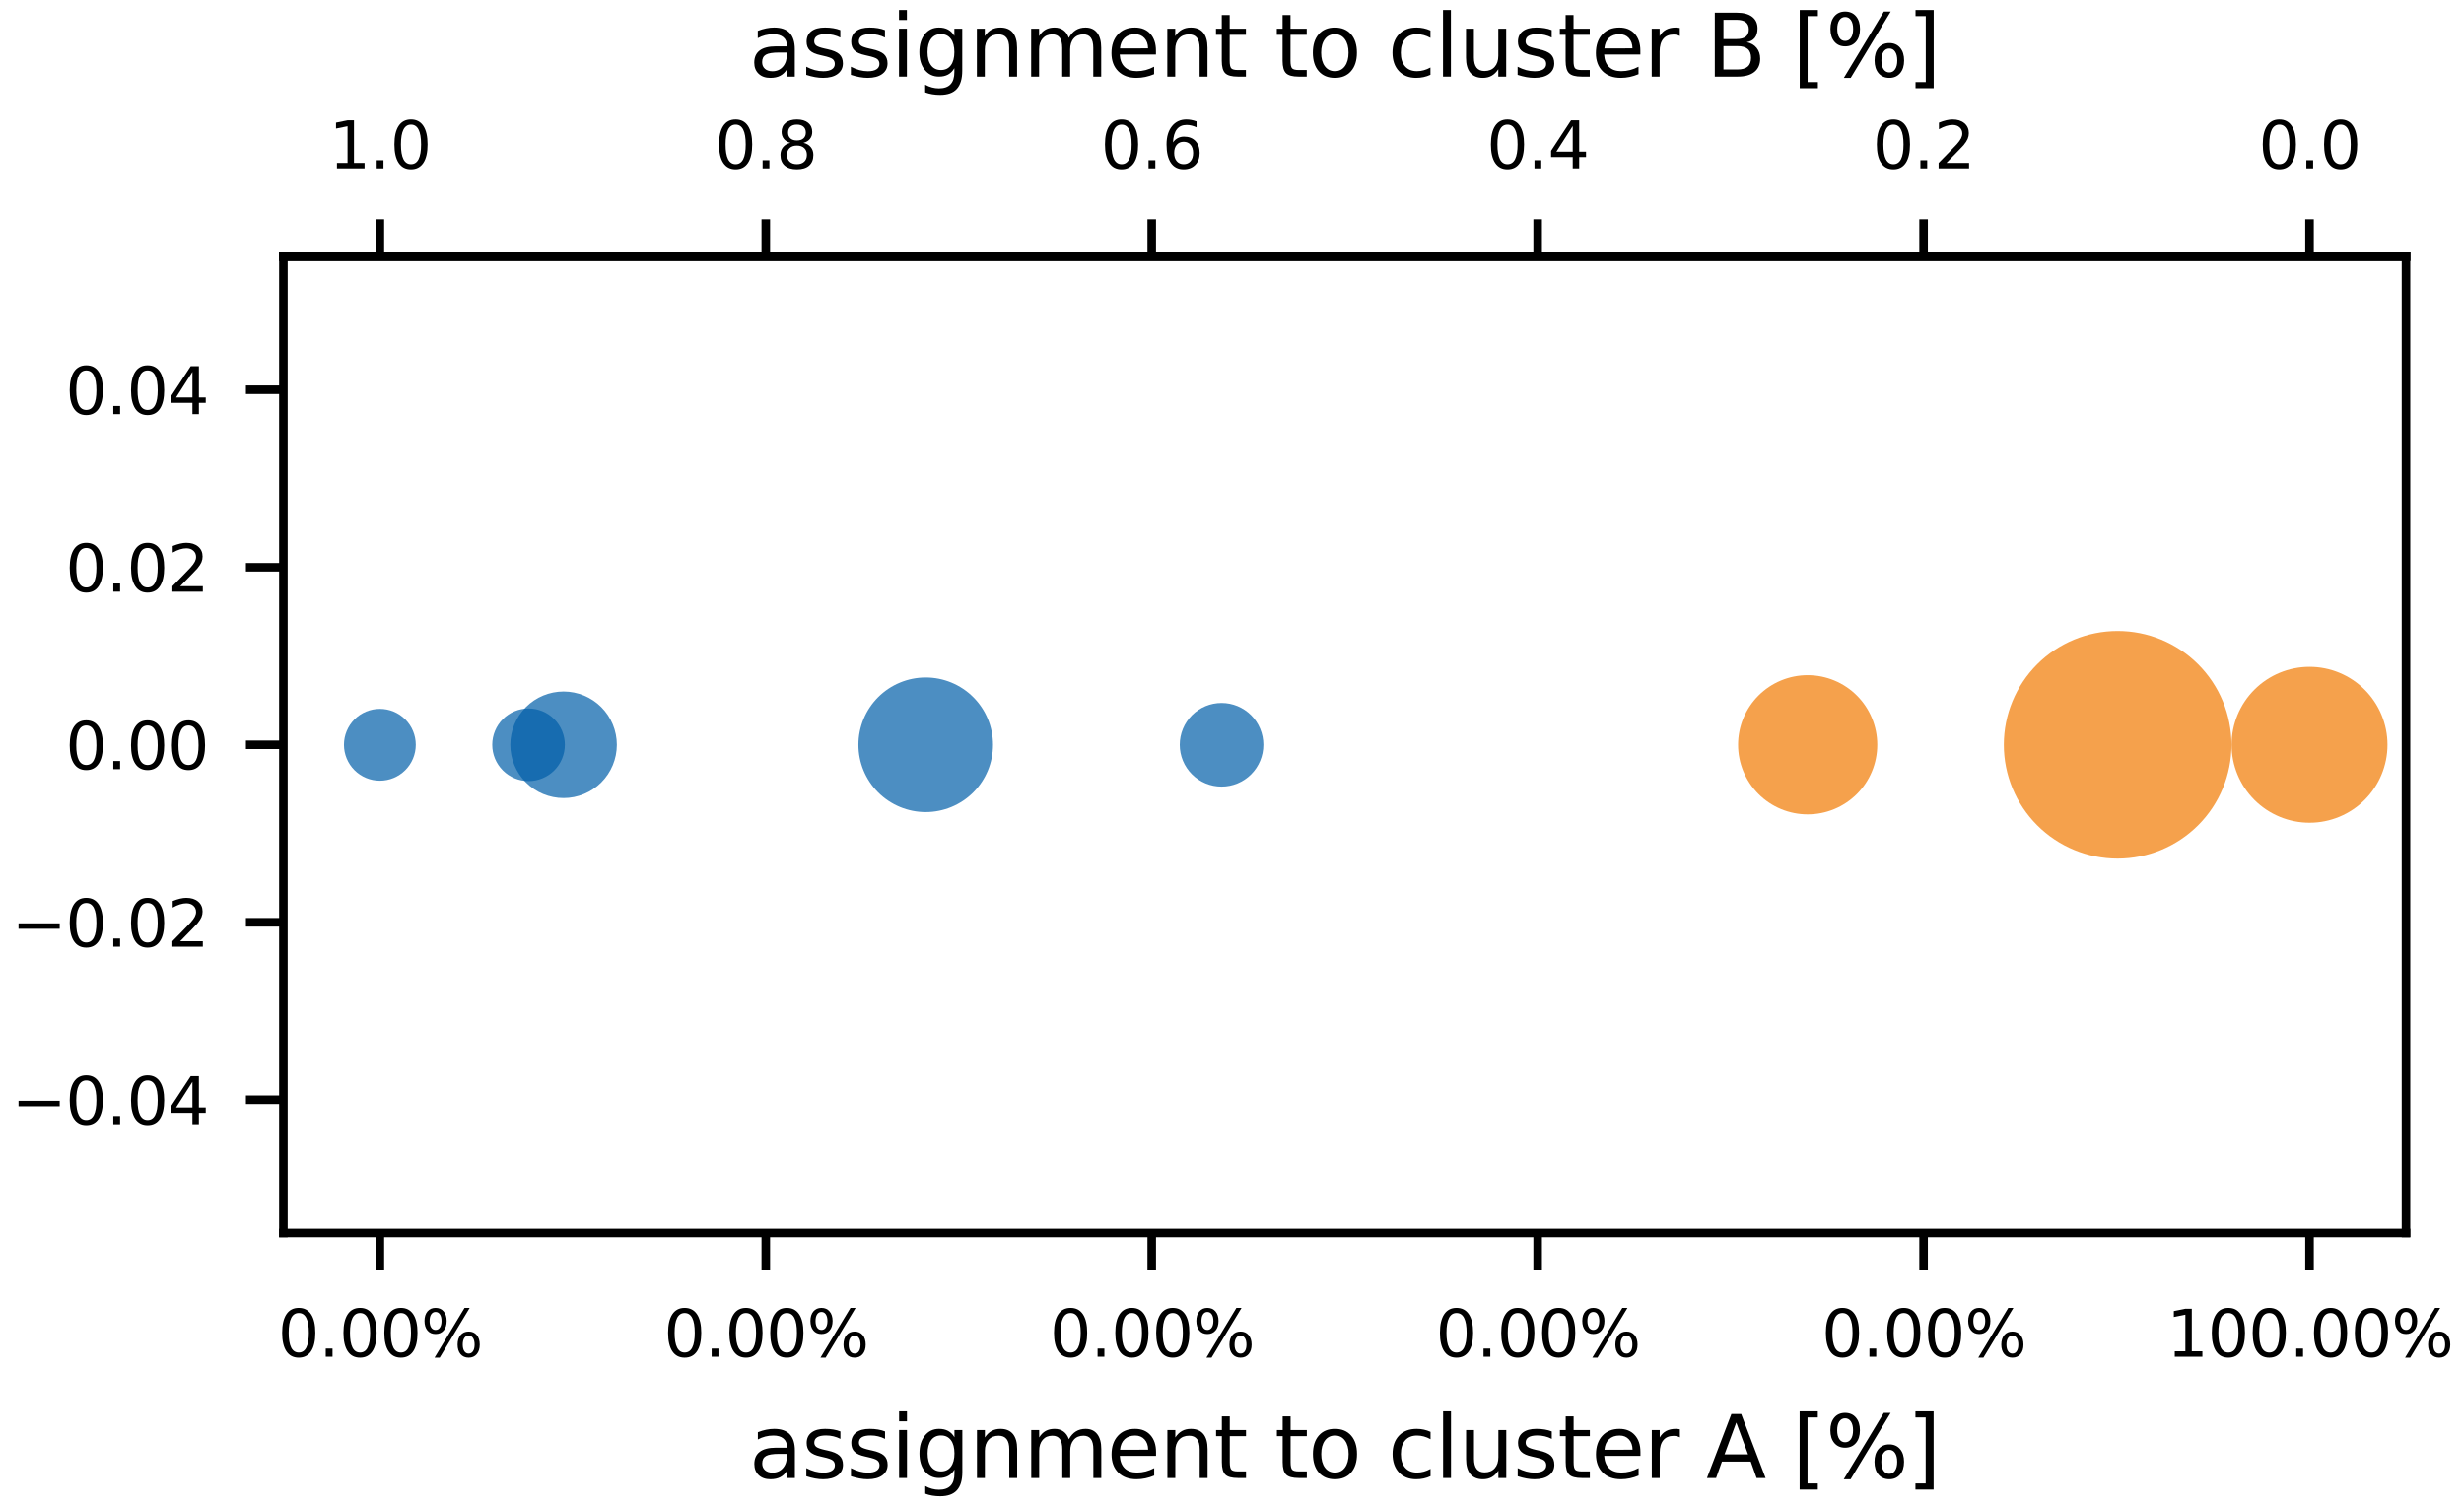 <?xml version="1.0" encoding="utf-8" standalone="no"?>
<!DOCTYPE svg PUBLIC "-//W3C//DTD SVG 1.1//EN"
  "http://www.w3.org/Graphics/SVG/1.1/DTD/svg11.dtd">
<svg xmlns:xlink="http://www.w3.org/1999/xlink" width="230.126pt" height="140.779pt" viewBox="0 0 230.126 140.779" xmlns="http://www.w3.org/2000/svg" version="1.1">
 <defs>
  <style type="text/css">*{stroke-linejoin: round; stroke-linecap: butt}</style>
 </defs>
 <g id="figure_1">
  <g id="patch_1">
   <path d="M 0 140.779 
L 230.126 140.779 
L 230.126 0 
L 0 0 
z
" style="fill: #ffffff"/>
  </g>
  <g id="axes_1">
   <g id="patch_2">
    <path d="M 26.467 115.15 
L 224.709 115.15 
L 224.709 23.966 
L 26.467 23.966 
z
" style="fill: #ffffff"/>
   </g>
   <g id="axes_2">
    <g id="patch_3">
     <path d="M 26.467 23.966 
L 224.709 23.966 
L 224.709 23.966 
L 26.467 23.966 
z
" style="fill: #ffffff"/>
    </g>
    <g id="matplotlib.axis_1">
     <g id="xtick_1">
      <g id="line2d_1">
       <defs>
        <path id="me53ab1be94" d="M 0 0 
L 0 -3.5 
" style="stroke: #000000; stroke-width: 0.8"/>
       </defs>
       <g>
        <use xlink:href="#me53ab1be94" x="215.698" y="23.966" style="stroke: #000000; stroke-width: 0.8"/>
       </g>
      </g>
      <g id="text_1">
       <!-- 0.0 -->
       <g transform="translate(210.928 15.718) scale(0.06 -0.06)">
        <defs>
         <path id="DejaVuSans-30" d="M 2034 4250 
Q 1547 4250 1301 3770 
Q 1056 3291 1056 2328 
Q 1056 1369 1301 889 
Q 1547 409 2034 409 
Q 2525 409 2770 889 
Q 3016 1369 3016 2328 
Q 3016 3291 2770 3770 
Q 2525 4250 2034 4250 
z
M 2034 4750 
Q 2819 4750 3233 4129 
Q 3647 3509 3647 2328 
Q 3647 1150 3233 529 
Q 2819 -91 2034 -91 
Q 1250 -91 836 529 
Q 422 1150 422 2328 
Q 422 3509 836 4129 
Q 1250 4750 2034 4750 
z
" transform="scale(0.016)"/>
         <path id="DejaVuSans-2e" d="M 684 794 
L 1344 794 
L 1344 0 
L 684 0 
L 684 794 
z
" transform="scale(0.016)"/>
        </defs>
        <use xlink:href="#DejaVuSans-30"/>
        <use xlink:href="#DejaVuSans-2e" x="63.623"/>
        <use xlink:href="#DejaVuSans-30" x="95.41"/>
       </g>
      </g>
     </g>
     <g id="xtick_2">
      <g id="line2d_2">
       <g>
        <use xlink:href="#me53ab1be94" x="179.654" y="23.966" style="stroke: #000000; stroke-width: 0.8"/>
       </g>
      </g>
      <g id="text_2">
       <!-- 0.2 -->
       <g transform="translate(174.883 15.718) scale(0.06 -0.06)">
        <defs>
         <path id="DejaVuSans-32" d="M 1228 531 
L 3431 531 
L 3431 0 
L 469 0 
L 469 531 
Q 828 903 1448 1529 
Q 2069 2156 2228 2338 
Q 2531 2678 2651 2914 
Q 2772 3150 2772 3378 
Q 2772 3750 2511 3984 
Q 2250 4219 1831 4219 
Q 1534 4219 1204 4116 
Q 875 4013 500 3803 
L 500 4441 
Q 881 4594 1212 4672 
Q 1544 4750 1819 4750 
Q 2544 4750 2975 4387 
Q 3406 4025 3406 3419 
Q 3406 3131 3298 2873 
Q 3191 2616 2906 2266 
Q 2828 2175 2409 1742 
Q 1991 1309 1228 531 
z
" transform="scale(0.016)"/>
        </defs>
        <use xlink:href="#DejaVuSans-30"/>
        <use xlink:href="#DejaVuSans-2e" x="63.623"/>
        <use xlink:href="#DejaVuSans-32" x="95.41"/>
       </g>
      </g>
     </g>
     <g id="xtick_3">
      <g id="line2d_3">
       <g>
        <use xlink:href="#me53ab1be94" x="143.61" y="23.966" style="stroke: #000000; stroke-width: 0.8"/>
       </g>
      </g>
      <g id="text_3">
       <!-- 0.4 -->
       <g transform="translate(138.839 15.718) scale(0.06 -0.06)">
        <defs>
         <path id="DejaVuSans-34" d="M 2419 4116 
L 825 1625 
L 2419 1625 
L 2419 4116 
z
M 2253 4666 
L 3047 4666 
L 3047 1625 
L 3713 1625 
L 3713 1100 
L 3047 1100 
L 3047 0 
L 2419 0 
L 2419 1100 
L 313 1100 
L 313 1709 
L 2253 4666 
z
" transform="scale(0.016)"/>
        </defs>
        <use xlink:href="#DejaVuSans-30"/>
        <use xlink:href="#DejaVuSans-2e" x="63.623"/>
        <use xlink:href="#DejaVuSans-34" x="95.41"/>
       </g>
      </g>
     </g>
     <g id="xtick_4">
      <g id="line2d_4">
       <g>
        <use xlink:href="#me53ab1be94" x="107.566" y="23.966" style="stroke: #000000; stroke-width: 0.8"/>
       </g>
      </g>
      <g id="text_4">
       <!-- 0.6 -->
       <g transform="translate(102.795 15.718) scale(0.06 -0.06)">
        <defs>
         <path id="DejaVuSans-36" d="M 2113 2584 
Q 1688 2584 1439 2293 
Q 1191 2003 1191 1497 
Q 1191 994 1439 701 
Q 1688 409 2113 409 
Q 2538 409 2786 701 
Q 3034 994 3034 1497 
Q 3034 2003 2786 2293 
Q 2538 2584 2113 2584 
z
M 3366 4563 
L 3366 3988 
Q 3128 4100 2886 4159 
Q 2644 4219 2406 4219 
Q 1781 4219 1451 3797 
Q 1122 3375 1075 2522 
Q 1259 2794 1537 2939 
Q 1816 3084 2150 3084 
Q 2853 3084 3261 2657 
Q 3669 2231 3669 1497 
Q 3669 778 3244 343 
Q 2819 -91 2113 -91 
Q 1303 -91 875 529 
Q 447 1150 447 2328 
Q 447 3434 972 4092 
Q 1497 4750 2381 4750 
Q 2619 4750 2861 4703 
Q 3103 4656 3366 4563 
z
" transform="scale(0.016)"/>
        </defs>
        <use xlink:href="#DejaVuSans-30"/>
        <use xlink:href="#DejaVuSans-2e" x="63.623"/>
        <use xlink:href="#DejaVuSans-36" x="95.41"/>
       </g>
      </g>
     </g>
     <g id="xtick_5">
      <g id="line2d_5">
       <g>
        <use xlink:href="#me53ab1be94" x="71.522" y="23.966" style="stroke: #000000; stroke-width: 0.8"/>
       </g>
      </g>
      <g id="text_5">
       <!-- 0.8 -->
       <g transform="translate(66.751 15.718) scale(0.06 -0.06)">
        <defs>
         <path id="DejaVuSans-38" d="M 2034 2216 
Q 1584 2216 1326 1975 
Q 1069 1734 1069 1313 
Q 1069 891 1326 650 
Q 1584 409 2034 409 
Q 2484 409 2743 651 
Q 3003 894 3003 1313 
Q 3003 1734 2745 1975 
Q 2488 2216 2034 2216 
z
M 1403 2484 
Q 997 2584 770 2862 
Q 544 3141 544 3541 
Q 544 4100 942 4425 
Q 1341 4750 2034 4750 
Q 2731 4750 3128 4425 
Q 3525 4100 3525 3541 
Q 3525 3141 3298 2862 
Q 3072 2584 2669 2484 
Q 3125 2378 3379 2068 
Q 3634 1759 3634 1313 
Q 3634 634 3220 271 
Q 2806 -91 2034 -91 
Q 1263 -91 848 271 
Q 434 634 434 1313 
Q 434 1759 690 2068 
Q 947 2378 1403 2484 
z
M 1172 3481 
Q 1172 3119 1398 2916 
Q 1625 2713 2034 2713 
Q 2441 2713 2670 2916 
Q 2900 3119 2900 3481 
Q 2900 3844 2670 4047 
Q 2441 4250 2034 4250 
Q 1625 4250 1398 4047 
Q 1172 3844 1172 3481 
z
" transform="scale(0.016)"/>
        </defs>
        <use xlink:href="#DejaVuSans-30"/>
        <use xlink:href="#DejaVuSans-2e" x="63.623"/>
        <use xlink:href="#DejaVuSans-38" x="95.41"/>
       </g>
      </g>
     </g>
     <g id="xtick_6">
      <g id="line2d_6">
       <g>
        <use xlink:href="#me53ab1be94" x="35.478" y="23.966" style="stroke: #000000; stroke-width: 0.8"/>
       </g>
      </g>
      <g id="text_6">
       <!-- 1.0 -->
       <g transform="translate(30.707 15.718) scale(0.06 -0.06)">
        <defs>
         <path id="DejaVuSans-31" d="M 794 531 
L 1825 531 
L 1825 4091 
L 703 3866 
L 703 4441 
L 1819 4666 
L 2450 4666 
L 2450 531 
L 3481 531 
L 3481 0 
L 794 0 
L 794 531 
z
" transform="scale(0.016)"/>
        </defs>
        <use xlink:href="#DejaVuSans-31"/>
        <use xlink:href="#DejaVuSans-2e" x="63.623"/>
        <use xlink:href="#DejaVuSans-30" x="95.41"/>
       </g>
      </g>
     </g>
     <g id="text_7">
      <!-- assignment to cluster B [%] -->
      <g transform="translate(69.953 7.159) scale(0.08 -0.08)">
       <defs>
        <path id="DejaVuSans-61" d="M 2194 1759 
Q 1497 1759 1228 1600 
Q 959 1441 959 1056 
Q 959 750 1161 570 
Q 1363 391 1709 391 
Q 2188 391 2477 730 
Q 2766 1069 2766 1631 
L 2766 1759 
L 2194 1759 
z
M 3341 1997 
L 3341 0 
L 2766 0 
L 2766 531 
Q 2569 213 2275 61 
Q 1981 -91 1556 -91 
Q 1019 -91 701 211 
Q 384 513 384 1019 
Q 384 1609 779 1909 
Q 1175 2209 1959 2209 
L 2766 2209 
L 2766 2266 
Q 2766 2663 2505 2880 
Q 2244 3097 1772 3097 
Q 1472 3097 1187 3025 
Q 903 2953 641 2809 
L 641 3341 
Q 956 3463 1253 3523 
Q 1550 3584 1831 3584 
Q 2591 3584 2966 3190 
Q 3341 2797 3341 1997 
z
" transform="scale(0.016)"/>
        <path id="DejaVuSans-73" d="M 2834 3397 
L 2834 2853 
Q 2591 2978 2328 3040 
Q 2066 3103 1784 3103 
Q 1356 3103 1142 2972 
Q 928 2841 928 2578 
Q 928 2378 1081 2264 
Q 1234 2150 1697 2047 
L 1894 2003 
Q 2506 1872 2764 1633 
Q 3022 1394 3022 966 
Q 3022 478 2636 193 
Q 2250 -91 1575 -91 
Q 1294 -91 989 -36 
Q 684 19 347 128 
L 347 722 
Q 666 556 975 473 
Q 1284 391 1588 391 
Q 1994 391 2212 530 
Q 2431 669 2431 922 
Q 2431 1156 2273 1281 
Q 2116 1406 1581 1522 
L 1381 1569 
Q 847 1681 609 1914 
Q 372 2147 372 2553 
Q 372 3047 722 3315 
Q 1072 3584 1716 3584 
Q 2034 3584 2315 3537 
Q 2597 3491 2834 3397 
z
" transform="scale(0.016)"/>
        <path id="DejaVuSans-69" d="M 603 3500 
L 1178 3500 
L 1178 0 
L 603 0 
L 603 3500 
z
M 603 4863 
L 1178 4863 
L 1178 4134 
L 603 4134 
L 603 4863 
z
" transform="scale(0.016)"/>
        <path id="DejaVuSans-67" d="M 2906 1791 
Q 2906 2416 2648 2759 
Q 2391 3103 1925 3103 
Q 1463 3103 1205 2759 
Q 947 2416 947 1791 
Q 947 1169 1205 825 
Q 1463 481 1925 481 
Q 2391 481 2648 825 
Q 2906 1169 2906 1791 
z
M 3481 434 
Q 3481 -459 3084 -895 
Q 2688 -1331 1869 -1331 
Q 1566 -1331 1297 -1286 
Q 1028 -1241 775 -1147 
L 775 -588 
Q 1028 -725 1275 -790 
Q 1522 -856 1778 -856 
Q 2344 -856 2625 -561 
Q 2906 -266 2906 331 
L 2906 616 
Q 2728 306 2450 153 
Q 2172 0 1784 0 
Q 1141 0 747 490 
Q 353 981 353 1791 
Q 353 2603 747 3093 
Q 1141 3584 1784 3584 
Q 2172 3584 2450 3431 
Q 2728 3278 2906 2969 
L 2906 3500 
L 3481 3500 
L 3481 434 
z
" transform="scale(0.016)"/>
        <path id="DejaVuSans-6e" d="M 3513 2113 
L 3513 0 
L 2938 0 
L 2938 2094 
Q 2938 2591 2744 2837 
Q 2550 3084 2163 3084 
Q 1697 3084 1428 2787 
Q 1159 2491 1159 1978 
L 1159 0 
L 581 0 
L 581 3500 
L 1159 3500 
L 1159 2956 
Q 1366 3272 1645 3428 
Q 1925 3584 2291 3584 
Q 2894 3584 3203 3211 
Q 3513 2838 3513 2113 
z
" transform="scale(0.016)"/>
        <path id="DejaVuSans-6d" d="M 3328 2828 
Q 3544 3216 3844 3400 
Q 4144 3584 4550 3584 
Q 5097 3584 5394 3201 
Q 5691 2819 5691 2113 
L 5691 0 
L 5113 0 
L 5113 2094 
Q 5113 2597 4934 2840 
Q 4756 3084 4391 3084 
Q 3944 3084 3684 2787 
Q 3425 2491 3425 1978 
L 3425 0 
L 2847 0 
L 2847 2094 
Q 2847 2600 2669 2842 
Q 2491 3084 2119 3084 
Q 1678 3084 1418 2786 
Q 1159 2488 1159 1978 
L 1159 0 
L 581 0 
L 581 3500 
L 1159 3500 
L 1159 2956 
Q 1356 3278 1631 3431 
Q 1906 3584 2284 3584 
Q 2666 3584 2933 3390 
Q 3200 3197 3328 2828 
z
" transform="scale(0.016)"/>
        <path id="DejaVuSans-65" d="M 3597 1894 
L 3597 1613 
L 953 1613 
Q 991 1019 1311 708 
Q 1631 397 2203 397 
Q 2534 397 2845 478 
Q 3156 559 3463 722 
L 3463 178 
Q 3153 47 2828 -22 
Q 2503 -91 2169 -91 
Q 1331 -91 842 396 
Q 353 884 353 1716 
Q 353 2575 817 3079 
Q 1281 3584 2069 3584 
Q 2775 3584 3186 3129 
Q 3597 2675 3597 1894 
z
M 3022 2063 
Q 3016 2534 2758 2815 
Q 2500 3097 2075 3097 
Q 1594 3097 1305 2825 
Q 1016 2553 972 2059 
L 3022 2063 
z
" transform="scale(0.016)"/>
        <path id="DejaVuSans-74" d="M 1172 4494 
L 1172 3500 
L 2356 3500 
L 2356 3053 
L 1172 3053 
L 1172 1153 
Q 1172 725 1289 603 
Q 1406 481 1766 481 
L 2356 481 
L 2356 0 
L 1766 0 
Q 1100 0 847 248 
Q 594 497 594 1153 
L 594 3053 
L 172 3053 
L 172 3500 
L 594 3500 
L 594 4494 
L 1172 4494 
z
" transform="scale(0.016)"/>
        <path id="DejaVuSans-20" transform="scale(0.016)"/>
        <path id="DejaVuSans-6f" d="M 1959 3097 
Q 1497 3097 1228 2736 
Q 959 2375 959 1747 
Q 959 1119 1226 758 
Q 1494 397 1959 397 
Q 2419 397 2687 759 
Q 2956 1122 2956 1747 
Q 2956 2369 2687 2733 
Q 2419 3097 1959 3097 
z
M 1959 3584 
Q 2709 3584 3137 3096 
Q 3566 2609 3566 1747 
Q 3566 888 3137 398 
Q 2709 -91 1959 -91 
Q 1206 -91 779 398 
Q 353 888 353 1747 
Q 353 2609 779 3096 
Q 1206 3584 1959 3584 
z
" transform="scale(0.016)"/>
        <path id="DejaVuSans-63" d="M 3122 3366 
L 3122 2828 
Q 2878 2963 2633 3030 
Q 2388 3097 2138 3097 
Q 1578 3097 1268 2742 
Q 959 2388 959 1747 
Q 959 1106 1268 751 
Q 1578 397 2138 397 
Q 2388 397 2633 464 
Q 2878 531 3122 666 
L 3122 134 
Q 2881 22 2623 -34 
Q 2366 -91 2075 -91 
Q 1284 -91 818 406 
Q 353 903 353 1747 
Q 353 2603 823 3093 
Q 1294 3584 2113 3584 
Q 2378 3584 2631 3529 
Q 2884 3475 3122 3366 
z
" transform="scale(0.016)"/>
        <path id="DejaVuSans-6c" d="M 603 4863 
L 1178 4863 
L 1178 0 
L 603 0 
L 603 4863 
z
" transform="scale(0.016)"/>
        <path id="DejaVuSans-75" d="M 544 1381 
L 544 3500 
L 1119 3500 
L 1119 1403 
Q 1119 906 1312 657 
Q 1506 409 1894 409 
Q 2359 409 2629 706 
Q 2900 1003 2900 1516 
L 2900 3500 
L 3475 3500 
L 3475 0 
L 2900 0 
L 2900 538 
Q 2691 219 2414 64 
Q 2138 -91 1772 -91 
Q 1169 -91 856 284 
Q 544 659 544 1381 
z
M 1991 3584 
L 1991 3584 
z
" transform="scale(0.016)"/>
        <path id="DejaVuSans-72" d="M 2631 2963 
Q 2534 3019 2420 3045 
Q 2306 3072 2169 3072 
Q 1681 3072 1420 2755 
Q 1159 2438 1159 1844 
L 1159 0 
L 581 0 
L 581 3500 
L 1159 3500 
L 1159 2956 
Q 1341 3275 1631 3429 
Q 1922 3584 2338 3584 
Q 2397 3584 2469 3576 
Q 2541 3569 2628 3553 
L 2631 2963 
z
" transform="scale(0.016)"/>
        <path id="DejaVuSans-42" d="M 1259 2228 
L 1259 519 
L 2272 519 
Q 2781 519 3026 730 
Q 3272 941 3272 1375 
Q 3272 1813 3026 2020 
Q 2781 2228 2272 2228 
L 1259 2228 
z
M 1259 4147 
L 1259 2741 
L 2194 2741 
Q 2656 2741 2882 2914 
Q 3109 3088 3109 3444 
Q 3109 3797 2882 3972 
Q 2656 4147 2194 4147 
L 1259 4147 
z
M 628 4666 
L 2241 4666 
Q 2963 4666 3353 4366 
Q 3744 4066 3744 3513 
Q 3744 3084 3544 2831 
Q 3344 2578 2956 2516 
Q 3422 2416 3680 2098 
Q 3938 1781 3938 1306 
Q 3938 681 3513 340 
Q 3088 0 2303 0 
L 628 0 
L 628 4666 
z
" transform="scale(0.016)"/>
        <path id="DejaVuSans-5b" d="M 550 4863 
L 1875 4863 
L 1875 4416 
L 1125 4416 
L 1125 -397 
L 1875 -397 
L 1875 -844 
L 550 -844 
L 550 4863 
z
" transform="scale(0.016)"/>
        <path id="DejaVuSans-25" d="M 4653 2053 
Q 4381 2053 4226 1822 
Q 4072 1591 4072 1178 
Q 4072 772 4226 539 
Q 4381 306 4653 306 
Q 4919 306 5073 539 
Q 5228 772 5228 1178 
Q 5228 1588 5073 1820 
Q 4919 2053 4653 2053 
z
M 4653 2450 
Q 5147 2450 5437 2106 
Q 5728 1763 5728 1178 
Q 5728 594 5436 251 
Q 5144 -91 4653 -91 
Q 4153 -91 3862 251 
Q 3572 594 3572 1178 
Q 3572 1766 3864 2108 
Q 4156 2450 4653 2450 
z
M 1428 4353 
Q 1159 4353 1004 4120 
Q 850 3888 850 3481 
Q 850 3069 1003 2837 
Q 1156 2606 1428 2606 
Q 1700 2606 1854 2837 
Q 2009 3069 2009 3481 
Q 2009 3884 1853 4118 
Q 1697 4353 1428 4353 
z
M 4250 4750 
L 4750 4750 
L 1831 -91 
L 1331 -91 
L 4250 4750 
z
M 1428 4750 
Q 1922 4750 2215 4408 
Q 2509 4066 2509 3481 
Q 2509 2891 2217 2550 
Q 1925 2209 1428 2209 
Q 931 2209 642 2551 
Q 353 2894 353 3481 
Q 353 4063 643 4406 
Q 934 4750 1428 4750 
z
" transform="scale(0.016)"/>
        <path id="DejaVuSans-5d" d="M 1947 4863 
L 1947 -844 
L 622 -844 
L 622 -397 
L 1369 -397 
L 1369 4416 
L 622 4416 
L 622 4863 
L 1947 4863 
z
" transform="scale(0.016)"/>
       </defs>
       <use xlink:href="#DejaVuSans-61"/>
       <use xlink:href="#DejaVuSans-73" x="61.279"/>
       <use xlink:href="#DejaVuSans-73" x="113.379"/>
       <use xlink:href="#DejaVuSans-69" x="165.479"/>
       <use xlink:href="#DejaVuSans-67" x="193.262"/>
       <use xlink:href="#DejaVuSans-6e" x="256.738"/>
       <use xlink:href="#DejaVuSans-6d" x="320.117"/>
       <use xlink:href="#DejaVuSans-65" x="417.529"/>
       <use xlink:href="#DejaVuSans-6e" x="479.053"/>
       <use xlink:href="#DejaVuSans-74" x="542.432"/>
       <use xlink:href="#DejaVuSans-20" x="581.641"/>
       <use xlink:href="#DejaVuSans-74" x="613.428"/>
       <use xlink:href="#DejaVuSans-6f" x="652.637"/>
       <use xlink:href="#DejaVuSans-20" x="713.818"/>
       <use xlink:href="#DejaVuSans-63" x="745.605"/>
       <use xlink:href="#DejaVuSans-6c" x="800.586"/>
       <use xlink:href="#DejaVuSans-75" x="828.369"/>
       <use xlink:href="#DejaVuSans-73" x="891.748"/>
       <use xlink:href="#DejaVuSans-74" x="943.848"/>
       <use xlink:href="#DejaVuSans-65" x="983.057"/>
       <use xlink:href="#DejaVuSans-72" x="1044.58"/>
       <use xlink:href="#DejaVuSans-20" x="1085.693"/>
       <use xlink:href="#DejaVuSans-42" x="1117.48"/>
       <use xlink:href="#DejaVuSans-20" x="1186.084"/>
       <use xlink:href="#DejaVuSans-5b" x="1217.871"/>
       <use xlink:href="#DejaVuSans-25" x="1256.885"/>
       <use xlink:href="#DejaVuSans-5d" x="1351.904"/>
      </g>
     </g>
    </g>
    <g id="matplotlib.axis_2"/>
    <g id="patch_4">
     <path d="M 224.709 23.966 
L 26.467 23.966 
" style="fill: none; stroke: #000000; stroke-width: 0.8; stroke-linejoin: miter; stroke-linecap: square"/>
    </g>
   </g>
   <g id="PathCollection_1">
    <path d="M 215.698 76.838 
C 217.629 76.838 219.481 76.071 220.846 74.706 
C 222.212 73.34 222.979 71.489 222.979 69.558 
C 222.979 67.627 222.212 65.775 220.846 64.41 
C 219.481 63.045 217.629 62.278 215.698 62.278 
C 213.768 62.278 211.916 63.045 210.551 64.41 
C 209.185 65.775 208.418 67.627 208.418 69.558 
C 208.418 71.489 209.185 73.34 210.551 74.706 
C 211.916 76.071 213.768 76.838 215.698 76.838 
z
" clip-path="url(#pf2e1d73184)" style="fill: #f17900; fill-opacity: 0.7"/>
    <path d="M 86.457 75.843 
C 88.124 75.843 89.723 75.181 90.902 74.002 
C 92.08 72.823 92.742 71.225 92.742 69.558 
C 92.742 67.891 92.08 66.292 90.902 65.114 
C 89.723 63.935 88.124 63.273 86.457 63.273 
C 84.791 63.273 83.192 63.935 82.013 65.114 
C 80.835 66.292 80.173 67.891 80.173 69.558 
C 80.173 71.225 80.835 72.823 82.013 74.002 
C 83.192 75.181 84.791 75.843 86.457 75.843 
z
" clip-path="url(#pf2e1d73184)" style="fill: #005ea8; fill-opacity: 0.7"/>
    <path d="M 35.478 72.912 
C 36.368 72.912 37.221 72.559 37.85 71.93 
C 38.479 71.301 38.832 70.447 38.832 69.558 
C 38.832 68.668 38.479 67.815 37.85 67.186 
C 37.221 66.557 36.368 66.204 35.478 66.204 
C 34.589 66.204 33.735 66.557 33.106 67.186 
C 32.478 67.815 32.124 68.668 32.124 69.558 
C 32.124 70.447 32.478 71.301 33.106 71.93 
C 33.735 72.559 34.589 72.912 35.478 72.912 
z
" clip-path="url(#pf2e1d73184)" style="fill: #005ea8; fill-opacity: 0.7"/>
    <path d="M 52.636 74.533 
C 53.955 74.533 55.221 74.009 56.154 73.076 
C 57.087 72.143 57.611 70.877 57.611 69.558 
C 57.611 68.238 57.087 66.973 56.154 66.04 
C 55.221 65.107 53.955 64.583 52.636 64.583 
C 51.317 64.583 50.051 65.107 49.118 66.04 
C 48.185 66.973 47.661 68.238 47.661 69.558 
C 47.661 70.877 48.185 72.143 49.118 73.076 
C 50.051 74.009 51.317 74.533 52.636 74.533 
z
" clip-path="url(#pf2e1d73184)" style="fill: #005ea8; fill-opacity: 0.7"/>
    <path d="M 114.089 73.463 
C 115.125 73.463 116.118 73.052 116.851 72.319 
C 117.583 71.587 117.994 70.594 117.994 69.558 
C 117.994 68.522 117.583 67.529 116.851 66.797 
C 116.118 66.064 115.125 65.653 114.089 65.653 
C 113.054 65.653 112.06 66.064 111.328 66.797 
C 110.596 67.529 110.184 68.522 110.184 69.558 
C 110.184 70.594 110.596 71.587 111.328 72.319 
C 112.06 73.052 113.054 73.463 114.089 73.463 
z
" clip-path="url(#pf2e1d73184)" style="fill: #005ea8; fill-opacity: 0.7"/>
    <path d="M 49.365 72.949 
C 50.264 72.949 51.127 72.592 51.763 71.956 
C 52.399 71.32 52.756 70.457 52.756 69.558 
C 52.756 68.659 52.399 67.796 51.763 67.16 
C 51.127 66.524 50.264 66.167 49.365 66.167 
C 48.465 66.167 47.603 66.524 46.967 67.16 
C 46.331 67.796 45.974 68.659 45.974 69.558 
C 45.974 70.457 46.331 71.32 46.967 71.956 
C 47.603 72.592 48.465 72.949 49.365 72.949 
z
" clip-path="url(#pf2e1d73184)" style="fill: #005ea8; fill-opacity: 0.7"/>
    <path d="M 197.779 80.188 
C 200.598 80.188 203.302 79.068 205.296 77.075 
C 207.289 75.081 208.409 72.377 208.409 69.558 
C 208.409 66.739 207.289 64.035 205.296 62.041 
C 203.302 60.048 200.598 58.928 197.779 58.928 
C 194.96 58.928 192.256 60.048 190.262 62.041 
C 188.269 64.035 187.149 66.739 187.149 69.558 
C 187.149 72.377 188.269 75.081 190.262 77.075 
C 192.256 79.068 194.96 80.188 197.779 80.188 
z
" clip-path="url(#pf2e1d73184)" style="fill: #f17900; fill-opacity: 0.7"/>
    <path d="M 168.828 76.058 
C 170.552 76.058 172.205 75.373 173.424 74.154 
C 174.643 72.935 175.328 71.282 175.328 69.558 
C 175.328 67.834 174.643 66.181 173.424 64.962 
C 172.205 63.743 170.552 63.058 168.828 63.058 
C 167.104 63.058 165.451 63.743 164.232 64.962 
C 163.013 66.181 162.328 67.834 162.328 69.558 
C 162.328 71.282 163.013 72.935 164.232 74.154 
C 165.451 75.373 167.104 76.058 168.828 76.058 
z
" clip-path="url(#pf2e1d73184)" style="fill: #f17900; fill-opacity: 0.7"/>
   </g>
   <g id="matplotlib.axis_3">
    <g id="xtick_7">
     <g id="line2d_7">
      <defs>
       <path id="m50f867dd47" d="M 0 0 
L 0 3.5 
" style="stroke: #000000; stroke-width: 0.8"/>
      </defs>
      <g>
       <use xlink:href="#m50f867dd47" x="35.478" y="115.15" style="stroke: #000000; stroke-width: 0.8"/>
      </g>
     </g>
     <g id="text_8">
      <!-- 0.00% -->
      <g transform="translate(25.948 126.709) scale(0.06 -0.06)">
       <use xlink:href="#DejaVuSans-30"/>
       <use xlink:href="#DejaVuSans-2e" x="63.623"/>
       <use xlink:href="#DejaVuSans-30" x="95.41"/>
       <use xlink:href="#DejaVuSans-30" x="159.033"/>
       <use xlink:href="#DejaVuSans-25" x="222.656"/>
      </g>
     </g>
    </g>
    <g id="xtick_8">
     <g id="line2d_8">
      <g>
       <use xlink:href="#m50f867dd47" x="71.522" y="115.15" style="stroke: #000000; stroke-width: 0.8"/>
      </g>
     </g>
     <g id="text_9">
      <!-- 0.00% -->
      <g transform="translate(61.992 126.709) scale(0.06 -0.06)">
       <use xlink:href="#DejaVuSans-30"/>
       <use xlink:href="#DejaVuSans-2e" x="63.623"/>
       <use xlink:href="#DejaVuSans-30" x="95.41"/>
       <use xlink:href="#DejaVuSans-30" x="159.033"/>
       <use xlink:href="#DejaVuSans-25" x="222.656"/>
      </g>
     </g>
    </g>
    <g id="xtick_9">
     <g id="line2d_9">
      <g>
       <use xlink:href="#m50f867dd47" x="107.566" y="115.15" style="stroke: #000000; stroke-width: 0.8"/>
      </g>
     </g>
     <g id="text_10">
      <!-- 0.00% -->
      <g transform="translate(98.036 126.709) scale(0.06 -0.06)">
       <use xlink:href="#DejaVuSans-30"/>
       <use xlink:href="#DejaVuSans-2e" x="63.623"/>
       <use xlink:href="#DejaVuSans-30" x="95.41"/>
       <use xlink:href="#DejaVuSans-30" x="159.033"/>
       <use xlink:href="#DejaVuSans-25" x="222.656"/>
      </g>
     </g>
    </g>
    <g id="xtick_10">
     <g id="line2d_10">
      <g>
       <use xlink:href="#m50f867dd47" x="143.61" y="115.15" style="stroke: #000000; stroke-width: 0.8"/>
      </g>
     </g>
     <g id="text_11">
      <!-- 0.00% -->
      <g transform="translate(134.08 126.709) scale(0.06 -0.06)">
       <use xlink:href="#DejaVuSans-30"/>
       <use xlink:href="#DejaVuSans-2e" x="63.623"/>
       <use xlink:href="#DejaVuSans-30" x="95.41"/>
       <use xlink:href="#DejaVuSans-30" x="159.033"/>
       <use xlink:href="#DejaVuSans-25" x="222.656"/>
      </g>
     </g>
    </g>
    <g id="xtick_11">
     <g id="line2d_11">
      <g>
       <use xlink:href="#m50f867dd47" x="179.654" y="115.15" style="stroke: #000000; stroke-width: 0.8"/>
      </g>
     </g>
     <g id="text_12">
      <!-- 0.00% -->
      <g transform="translate(170.124 126.709) scale(0.06 -0.06)">
       <use xlink:href="#DejaVuSans-30"/>
       <use xlink:href="#DejaVuSans-2e" x="63.623"/>
       <use xlink:href="#DejaVuSans-30" x="95.41"/>
       <use xlink:href="#DejaVuSans-30" x="159.033"/>
       <use xlink:href="#DejaVuSans-25" x="222.656"/>
      </g>
     </g>
    </g>
    <g id="xtick_12">
     <g id="line2d_12">
      <g>
       <use xlink:href="#m50f867dd47" x="215.698" y="115.15" style="stroke: #000000; stroke-width: 0.8"/>
      </g>
     </g>
     <g id="text_13">
      <!-- 100.00% -->
      <g transform="translate(202.351 126.709) scale(0.06 -0.06)">
       <use xlink:href="#DejaVuSans-31"/>
       <use xlink:href="#DejaVuSans-30" x="63.623"/>
       <use xlink:href="#DejaVuSans-30" x="127.246"/>
       <use xlink:href="#DejaVuSans-2e" x="190.869"/>
       <use xlink:href="#DejaVuSans-30" x="222.656"/>
       <use xlink:href="#DejaVuSans-30" x="286.279"/>
       <use xlink:href="#DejaVuSans-25" x="349.902"/>
      </g>
     </g>
    </g>
    <g id="text_14">
     <!-- assignment to cluster A [%] -->
     <g transform="translate(69.961 138.036) scale(0.08 -0.08)">
      <defs>
       <path id="DejaVuSans-41" d="M 2188 4044 
L 1331 1722 
L 3047 1722 
L 2188 4044 
z
M 1831 4666 
L 2547 4666 
L 4325 0 
L 3669 0 
L 3244 1197 
L 1141 1197 
L 716 0 
L 50 0 
L 1831 4666 
z
" transform="scale(0.016)"/>
      </defs>
      <use xlink:href="#DejaVuSans-61"/>
      <use xlink:href="#DejaVuSans-73" x="61.279"/>
      <use xlink:href="#DejaVuSans-73" x="113.379"/>
      <use xlink:href="#DejaVuSans-69" x="165.479"/>
      <use xlink:href="#DejaVuSans-67" x="193.262"/>
      <use xlink:href="#DejaVuSans-6e" x="256.738"/>
      <use xlink:href="#DejaVuSans-6d" x="320.117"/>
      <use xlink:href="#DejaVuSans-65" x="417.529"/>
      <use xlink:href="#DejaVuSans-6e" x="479.053"/>
      <use xlink:href="#DejaVuSans-74" x="542.432"/>
      <use xlink:href="#DejaVuSans-20" x="581.641"/>
      <use xlink:href="#DejaVuSans-74" x="613.428"/>
      <use xlink:href="#DejaVuSans-6f" x="652.637"/>
      <use xlink:href="#DejaVuSans-20" x="713.818"/>
      <use xlink:href="#DejaVuSans-63" x="745.605"/>
      <use xlink:href="#DejaVuSans-6c" x="800.586"/>
      <use xlink:href="#DejaVuSans-75" x="828.369"/>
      <use xlink:href="#DejaVuSans-73" x="891.748"/>
      <use xlink:href="#DejaVuSans-74" x="943.848"/>
      <use xlink:href="#DejaVuSans-65" x="983.057"/>
      <use xlink:href="#DejaVuSans-72" x="1044.58"/>
      <use xlink:href="#DejaVuSans-20" x="1085.693"/>
      <use xlink:href="#DejaVuSans-41" x="1117.48"/>
      <use xlink:href="#DejaVuSans-20" x="1185.889"/>
      <use xlink:href="#DejaVuSans-5b" x="1217.676"/>
      <use xlink:href="#DejaVuSans-25" x="1256.689"/>
      <use xlink:href="#DejaVuSans-5d" x="1351.709"/>
     </g>
    </g>
   </g>
   <g id="matplotlib.axis_4">
    <g id="ytick_1">
     <g id="line2d_13">
      <defs>
       <path id="madb15521a4" d="M 0 0 
L -3.5 0 
" style="stroke: #000000; stroke-width: 0.8"/>
      </defs>
      <g>
       <use xlink:href="#madb15521a4" x="26.467" y="102.716" style="stroke: #000000; stroke-width: 0.8"/>
      </g>
     </g>
     <g id="text_15">
      <!-- −0.04 -->
      <g transform="translate(1.08 104.995) scale(0.06 -0.06)">
       <defs>
        <path id="DejaVuSans-2212" d="M 678 2272 
L 4684 2272 
L 4684 1741 
L 678 1741 
L 678 2272 
z
" transform="scale(0.016)"/>
       </defs>
       <use xlink:href="#DejaVuSans-2212"/>
       <use xlink:href="#DejaVuSans-30" x="83.789"/>
       <use xlink:href="#DejaVuSans-2e" x="147.412"/>
       <use xlink:href="#DejaVuSans-30" x="179.199"/>
       <use xlink:href="#DejaVuSans-34" x="242.822"/>
      </g>
     </g>
    </g>
    <g id="ytick_2">
     <g id="line2d_14">
      <g>
       <use xlink:href="#madb15521a4" x="26.467" y="86.137" style="stroke: #000000; stroke-width: 0.8"/>
      </g>
     </g>
     <g id="text_16">
      <!-- −0.02 -->
      <g transform="translate(1.08 88.416) scale(0.06 -0.06)">
       <use xlink:href="#DejaVuSans-2212"/>
       <use xlink:href="#DejaVuSans-30" x="83.789"/>
       <use xlink:href="#DejaVuSans-2e" x="147.412"/>
       <use xlink:href="#DejaVuSans-30" x="179.199"/>
       <use xlink:href="#DejaVuSans-32" x="242.822"/>
      </g>
     </g>
    </g>
    <g id="ytick_3">
     <g id="line2d_15">
      <g>
       <use xlink:href="#madb15521a4" x="26.467" y="69.558" style="stroke: #000000; stroke-width: 0.8"/>
      </g>
     </g>
     <g id="text_17">
      <!-- 0.00 -->
      <g transform="translate(6.108 71.837) scale(0.06 -0.06)">
       <use xlink:href="#DejaVuSans-30"/>
       <use xlink:href="#DejaVuSans-2e" x="63.623"/>
       <use xlink:href="#DejaVuSans-30" x="95.41"/>
       <use xlink:href="#DejaVuSans-30" x="159.033"/>
      </g>
     </g>
    </g>
    <g id="ytick_4">
     <g id="line2d_16">
      <g>
       <use xlink:href="#madb15521a4" x="26.467" y="52.979" style="stroke: #000000; stroke-width: 0.8"/>
      </g>
     </g>
     <g id="text_18">
      <!-- 0.02 -->
      <g transform="translate(6.108 55.258) scale(0.06 -0.06)">
       <use xlink:href="#DejaVuSans-30"/>
       <use xlink:href="#DejaVuSans-2e" x="63.623"/>
       <use xlink:href="#DejaVuSans-30" x="95.41"/>
       <use xlink:href="#DejaVuSans-32" x="159.033"/>
      </g>
     </g>
    </g>
    <g id="ytick_5">
     <g id="line2d_17">
      <g>
       <use xlink:href="#madb15521a4" x="26.467" y="36.4" style="stroke: #000000; stroke-width: 0.8"/>
      </g>
     </g>
     <g id="text_19">
      <!-- 0.04 -->
      <g transform="translate(6.108 38.679) scale(0.06 -0.06)">
       <use xlink:href="#DejaVuSans-30"/>
       <use xlink:href="#DejaVuSans-2e" x="63.623"/>
       <use xlink:href="#DejaVuSans-30" x="95.41"/>
       <use xlink:href="#DejaVuSans-34" x="159.033"/>
      </g>
     </g>
    </g>
   </g>
   <g id="patch_5">
    <path d="M 26.467 115.15 
L 26.467 23.966 
" style="fill: none; stroke: #000000; stroke-width: 0.8; stroke-linejoin: miter; stroke-linecap: square"/>
   </g>
   <g id="patch_6">
    <path d="M 224.709 115.15 
L 224.709 23.966 
" style="fill: none; stroke: #000000; stroke-width: 0.8; stroke-linejoin: miter; stroke-linecap: square"/>
   </g>
   <g id="patch_7">
    <path d="M 26.467 115.15 
L 224.709 115.15 
" style="fill: none; stroke: #000000; stroke-width: 0.8; stroke-linejoin: miter; stroke-linecap: square"/>
   </g>
   <g id="patch_8">
    <path d="M 26.467 23.966 
L 224.709 23.966 
" style="fill: none; stroke: #000000; stroke-width: 0.8; stroke-linejoin: miter; stroke-linecap: square"/>
   </g>
  </g>
 </g>
 <defs>
  <clipPath id="pf2e1d73184">
   <rect x="26.467" y="23.966" width="198.242" height="91.184"/>
  </clipPath>
 </defs>
</svg>
